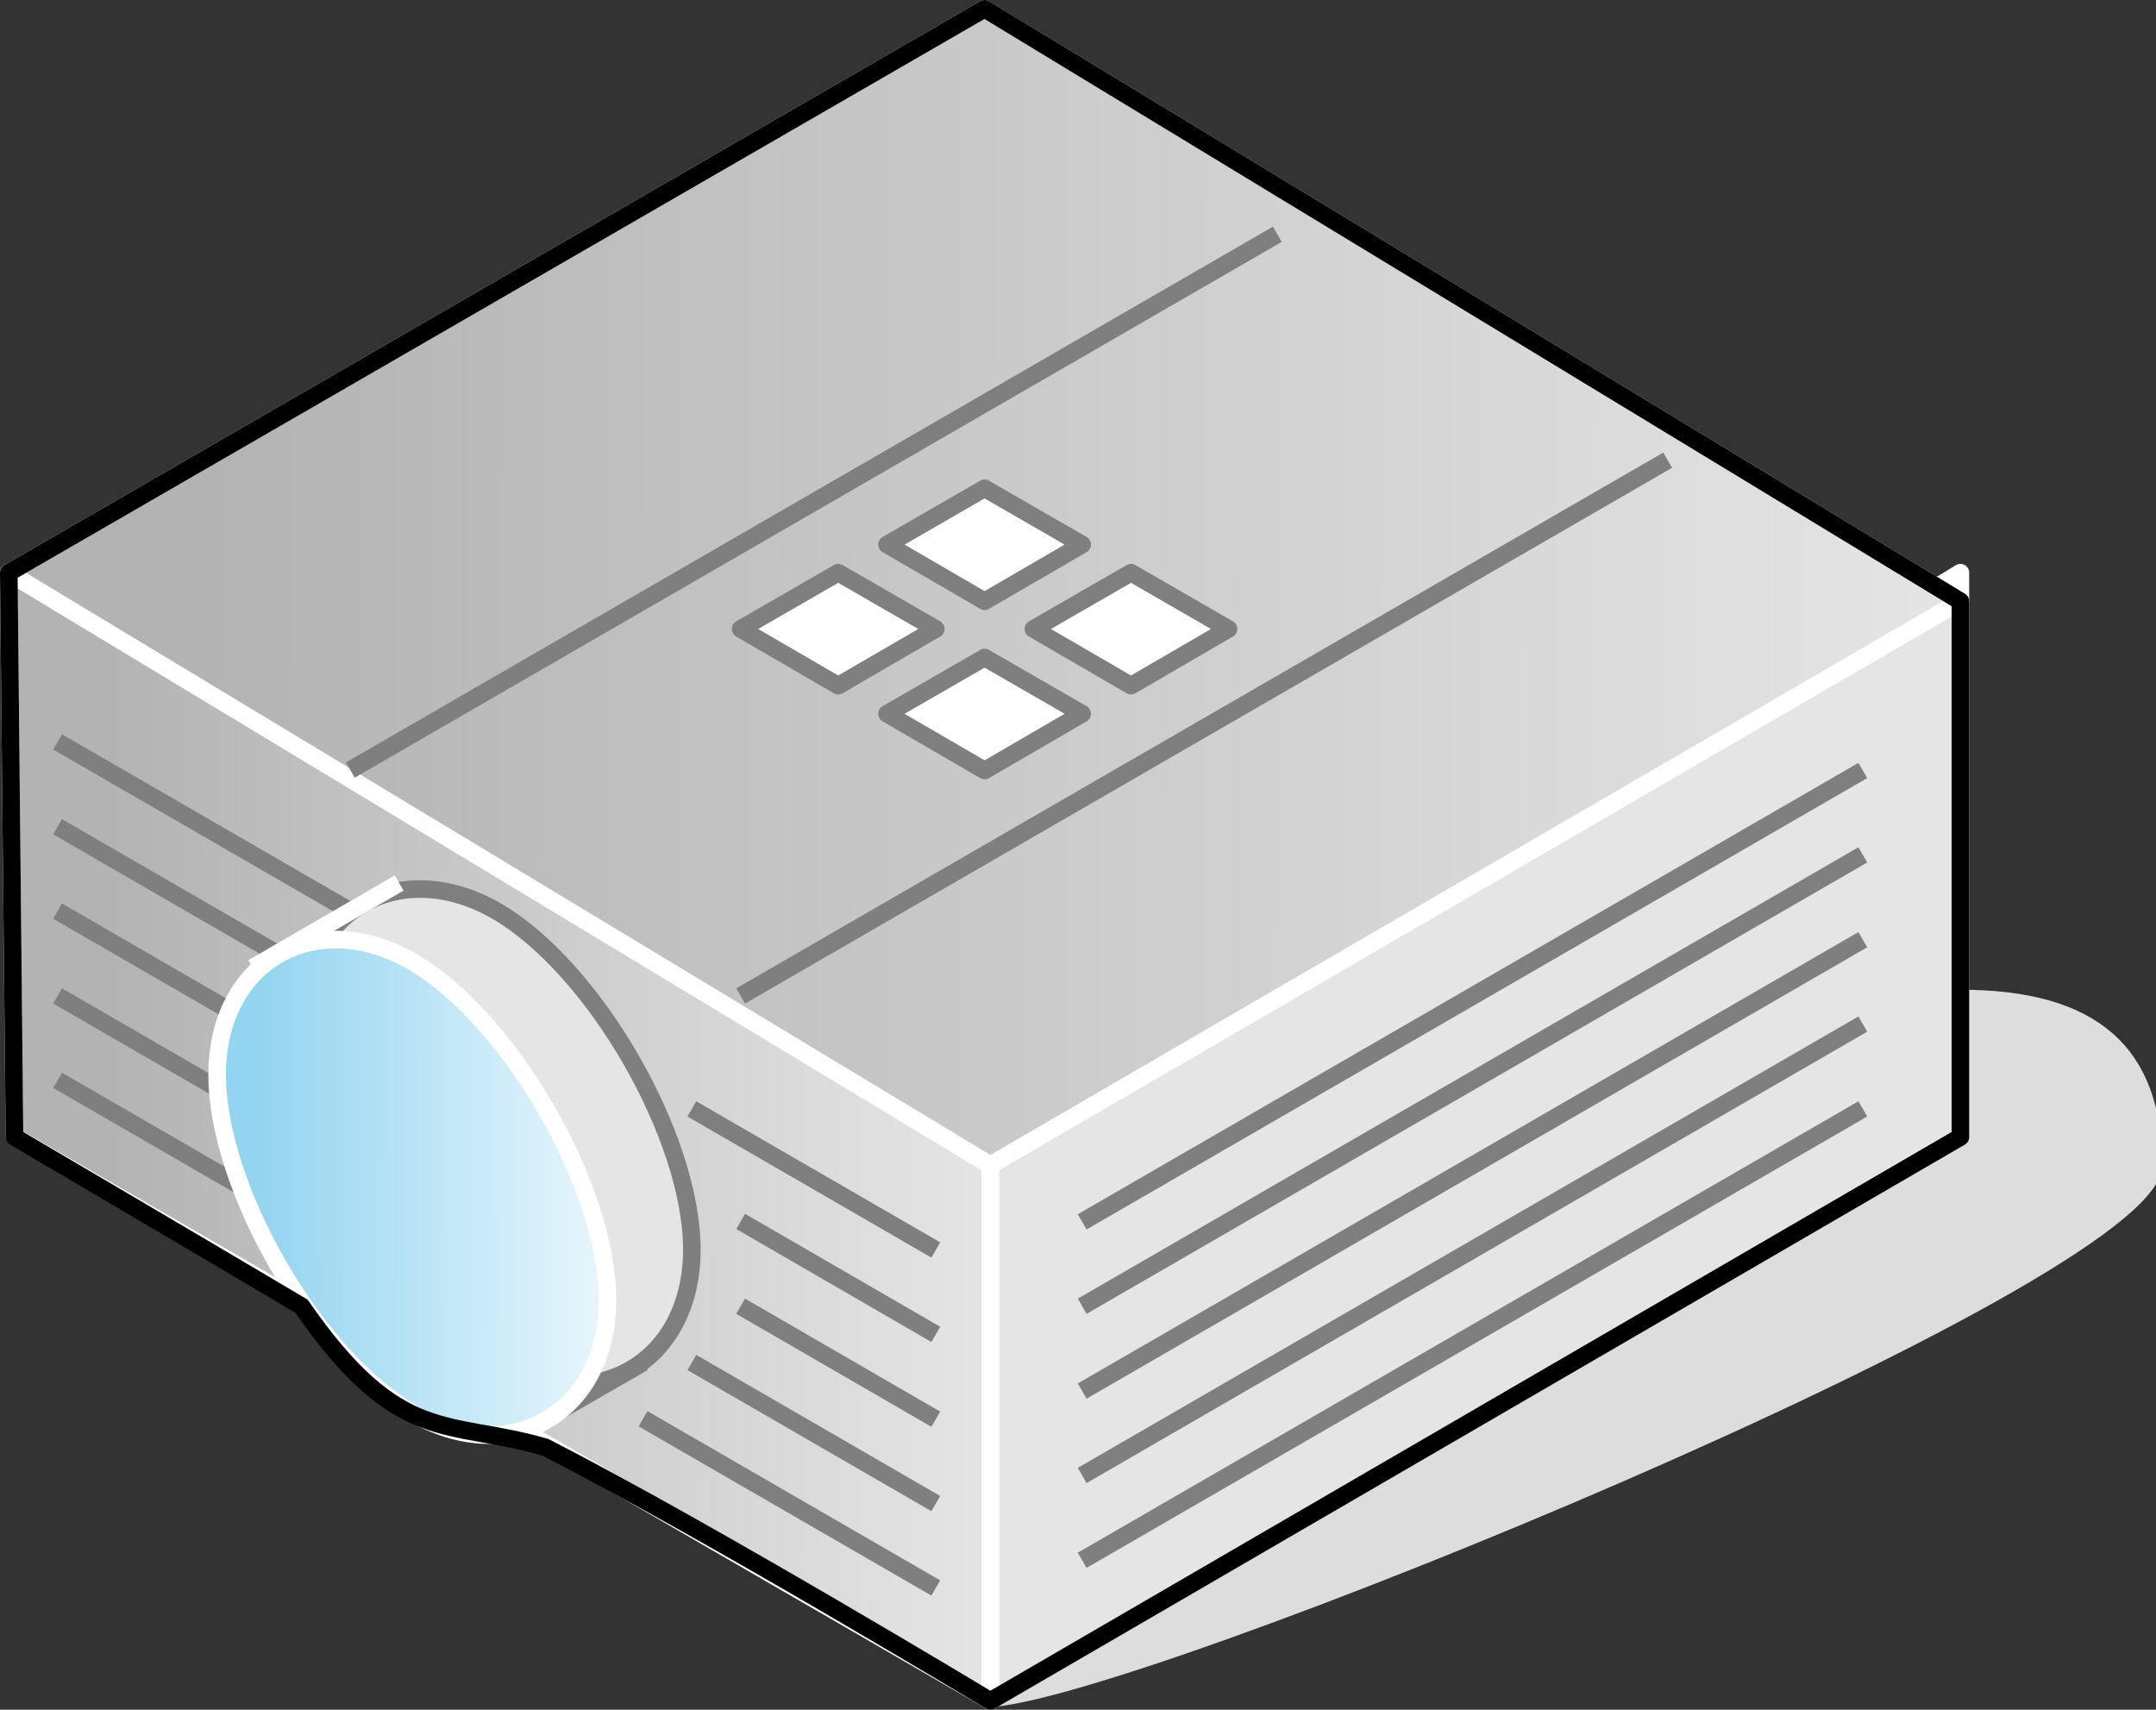<?xml version="1.0" encoding="UTF-8"?>

<svg version="1.2" baseProfile="tiny" width="49.05mm" height="38.9mm" viewBox="2150 1834 4905 3890" preserveAspectRatio="xMidYMid" fill-rule="evenodd" stroke-width="28.222" stroke-linejoin="round" xmlns="http://www.w3.org/2000/svg" xmlns:xlink="http://www.w3.org/1999/xlink" xml:space="preserve">
 <rect x="2150" y="1834" width="4905" height="3890" fill="#333333" stroke="none"/>
 <g visibility="visible" id="Slide_1">
  <g id="DrawingGroup_1">
   <g>
    <path fill="rgb(221,221,221)" stroke="none" d="M 4394,5704 C 4699,5704 7055,4742 7055,4485 7055,4228 6916,4100 6611,4100 6611,4293 4283,4293 4394,5704 Z"/>
    <path fill="none" stroke="rgb(221,221,221)" id="Drawing_1_0" stroke-linejoin="round" d="M 4394,5704 C 4699,5704 7055,4742 7055,4485 7055,4228 6916,4100 6611,4100 6611,4293 4283,4293 4394,5704 Z"/>
   </g>
   <g id="DrawingGroup_2">
    <g>
     <path fill="rgb(179,179,179)" stroke="none" d="M 6323,4587 L 5329,5165 4403,5165 4403,4485 6323,3312 6323,4587 Z"/>
     <path fill="rgb(180,180,180)" stroke="none" d="M 5329,5165 L 4403,5704 4403,5165 5329,5165 Z M 6323,3312 L 6610,3137 6610,4420 6323,4587 6323,3312 Z M 6297,4602 L 5374,5139 4403,5139 4403,4485 6297,3328 6297,4602 Z"/>
     <path fill="rgb(181,181,181)" stroke="none" d="M 5374,5139 L 4403,5704 4403,5139 5374,5139 Z M 6297,3328 L 6610,3137 6610,4420 6297,4602 6297,3328 Z M 6271,4617 L 5419,5113 4403,5113 4403,4485 6271,3344 6271,4617 Z"/>
     <path fill="rgb(182,182,182)" stroke="none" d="M 5419,5113 L 4403,5704 4403,5113 5419,5113 Z M 6271,3344 L 6610,3137 6610,4420 6271,4617 6271,3344 Z M 6246,4632 L 5462,5088 4403,5088 4403,4485 6246,3359 6246,4632 Z"/>
     <path fill="rgb(183,183,183)" stroke="none" d="M 5462,5088 L 4403,5704 4403,5088 5462,5088 Z M 6246,3359 L 6610,3137 6610,4420 6246,4632 6246,3359 Z M 6220,4647 L 5507,5062 4403,5062 4403,4485 6220,3375 6220,4647 Z"/>
     <path fill="rgb(184,184,184)" stroke="none" d="M 5507,5062 L 4403,5704 4403,5062 5507,5062 Z M 6220,3375 L 6610,3137 6610,4420 6220,4647 6220,3375 Z M 6194,4662 L 5551,5036 4403,5036 4403,4485 6194,3391 6194,4662 Z"/>
     <path fill="rgb(185,185,185)" stroke="none" d="M 5551,5036 L 4403,5704 4403,5036 5551,5036 Z M 6194,3391 L 6610,3137 6610,4420 6194,4662 6194,3391 Z M 6169,4677 L 5594,5011 4403,5011 4403,4485 6169,3406 6169,4677 Z"/>
     <path fill="rgb(186,186,186)" stroke="none" d="M 5594,5011 L 4403,5704 4403,5011 5594,5011 Z M 6169,3406 L 6610,3137 6610,4420 6169,4677 6169,3406 Z M 6143,4692 L 5639,4985 4403,4985 4403,4485 6143,3422 6143,4692 Z"/>
     <path fill="rgb(187,187,187)" stroke="none" d="M 5639,4985 L 4403,5704 4403,4985 5639,4985 Z M 6143,3422 L 6610,3137 6610,4420 6143,4692 6143,3422 Z M 6117,4707 L 5684,4959 4403,4959 4403,4485 6117,3438 6117,4707 Z"/>
     <path fill="rgb(188,188,188)" stroke="none" d="M 5684,4959 L 4403,5704 4403,4959 5684,4959 Z M 6117,3438 L 6610,3137 6610,4420 6117,4707 6117,3438 Z M 6091,4722 L 5728,4933 4403,4933 4403,4485 6091,3454 6091,4722 Z"/>
     <path fill="rgb(189,189,189)" stroke="none" d="M 5728,4933 L 4403,5704 4403,4933 5728,4933 Z M 6091,3454 L 6610,3137 6610,4420 6091,4722 6091,3454 Z M 6066,4736 L 5771,4908 4403,4908 4403,4485 6066,3469 6066,4736 Z"/>
     <path fill="rgb(190,190,190)" stroke="none" d="M 5771,4908 L 4403,5704 4403,4908 5771,4908 Z M 6066,3469 L 6610,3137 6610,4420 6066,4736 6066,3469 Z M 6040,4752 L 5816,4882 4403,4882 4403,4485 6040,3485 6040,4752 Z"/>
     <path fill="rgb(191,191,191)" stroke="none" d="M 5816,4882 L 4403,5704 4403,4882 5816,4882 Z M 6040,3485 L 6610,3137 6610,4420 6040,4752 6040,3485 Z M 6014,4767 L 5861,4856 4403,4856 4403,4485 6014,3501 6014,4767 Z"/>
     <path fill="rgb(192,192,192)" stroke="none" d="M 5861,4856 L 4403,5704 4403,4856 5861,4856 Z M 6014,3501 L 6610,3137 6610,4420 6014,4767 6014,3501 Z M 5989,4781 L 5904,4831 4403,4831 4403,4485 5989,3516 5989,4781 Z"/>
     <path fill="rgb(193,193,193)" stroke="none" d="M 5904,4831 L 4403,5704 4403,4831 5904,4831 Z M 5989,3516 L 6610,3137 6610,4420 5989,4781 5989,3516 Z M 5963,4796 L 5948,4805 4403,4805 4403,4485 5963,3532 5963,4796 Z"/>
     <path fill="rgb(194,194,194)" stroke="none" d="M 5948,4805 L 4403,5704 4403,4805 5948,4805 Z M 5963,3532 L 6610,3137 6610,4420 5963,4796 5963,3532 Z M 5937,4779 L 4403,4779 4403,4485 5937,3548 5937,4779 Z"/>
     <path fill="rgb(195,195,195)" stroke="none" d="M 5937,4779 L 5937,3548 6610,3137 6610,4420 4403,5704 4403,4779 5937,4779 Z M 5912,4754 L 4403,4754 4403,4485 5912,3563 5912,4754 Z"/>
     <path fill="rgb(196,196,196)" stroke="none" d="M 5912,4754 L 5912,3563 6610,3137 6610,4420 4403,5704 4403,4754 5912,4754 Z M 5886,4728 L 4403,4728 4403,4485 5886,3579 5886,4728 Z"/>
     <path fill="rgb(197,197,197)" stroke="none" d="M 5886,4728 L 5886,3579 6610,3137 6610,4420 4403,5704 4403,4728 5886,4728 Z M 5860,4702 L 4403,4702 4403,4485 5860,3595 5860,4702 Z"/>
     <path fill="rgb(198,198,198)" stroke="none" d="M 5860,4702 L 5860,3595 6610,3137 6610,4420 4403,5704 4403,4702 5860,4702 Z M 5834,4676 L 4403,4676 4403,4485 5834,3611 5834,4676 Z"/>
     <path fill="rgb(199,199,199)" stroke="none" d="M 5834,4676 L 5834,3611 6610,3137 6610,4420 4403,5704 4403,4676 5834,4676 Z M 5809,4651 L 4403,4651 4403,4485 5809,3626 5809,4651 Z"/>
     <path fill="rgb(200,200,200)" stroke="none" d="M 5809,4651 L 5809,3626 6610,3137 6610,4420 4403,5704 4403,4651 5809,4651 Z M 5783,4625 L 4403,4625 4403,4485 5783,3642 5783,4625 Z"/>
     <path fill="rgb(201,201,201)" stroke="none" d="M 5783,4625 L 5783,3642 6610,3137 6610,4420 4403,5704 4403,4625 5783,4625 Z M 5757,4599 L 4403,4599 4403,4485 5757,3658 5757,4599 Z"/>
     <path fill="rgb(202,202,202)" stroke="none" d="M 5757,4599 L 5757,3658 6610,3137 6610,4420 4403,5704 4403,4599 5757,4599 Z M 5732,4574 L 4403,4574 4403,4485 5732,3673 5732,4574 Z"/>
     <path fill="rgb(203,203,203)" stroke="none" d="M 5732,4574 L 5732,3673 6610,3137 6610,4420 4403,5704 4403,4574 5732,4574 Z M 5706,4548 L 4422,4548 4422,4473 5706,3689 5706,4548 Z"/>
     <path fill="rgb(204,204,204)" stroke="none" d="M 4422,4548 L 5706,4548 5706,3689 6610,3137 6610,4420 4403,5704 4403,4485 4422,4473 4422,4548 Z M 5680,4522 L 4448,4522 4448,4458 5680,3705 5680,4522 Z"/>
     <path fill="rgb(205,205,205)" stroke="none" d="M 4448,4522 L 5680,4522 5680,3705 6610,3137 6610,4420 4403,5704 4403,4485 4448,4458 4448,4522 Z M 5655,4497 L 4473,4497 4473,4442 5655,3720 5655,4497 Z"/>
     <path fill="rgb(206,206,206)" stroke="none" d="M 4473,4497 L 5655,4497 5655,3720 6610,3137 6610,4420 4403,5704 4403,4485 4473,4442 4473,4497 Z M 5629,4471 L 4499,4471 4499,4426 5629,3736 5629,4471 Z"/>
     <path fill="rgb(207,207,207)" stroke="none" d="M 4499,4471 L 5629,4471 5629,3736 6610,3137 6610,4420 4403,5704 4403,4485 4499,4426 4499,4471 Z M 5603,4445 L 4525,4445 4525,4410 5603,3752 5603,4445 Z"/>
     <path fill="rgb(208,208,208)" stroke="none" d="M 4525,4445 L 5603,4445 5603,3752 6610,3137 6610,4420 4403,5704 4403,4485 4525,4410 4525,4445 Z M 5577,4419 L 4550,4419 4550,4395 5577,3768 5577,4419 Z"/>
     <path fill="rgb(209,209,209)" stroke="none" d="M 4550,4419 L 5577,4419 5577,3768 6610,3137 6610,4420 4403,5704 4403,4485 4550,4395 4550,4419 Z M 5552,4394 L 4576,4394 4576,4379 5552,3783 5552,4394 Z"/>
     <path fill="rgb(210,210,210)" stroke="none" d="M 4576,4394 L 5552,4394 5552,3783 6610,3137 6610,4420 4403,5704 4403,4485 4576,4379 4576,4394 Z M 5526,4368 L 4602,4368 4602,4363 5526,3799 5526,4368 Z"/>
     <path fill="rgb(211,211,211)" stroke="none" d="M 4602,4368 L 5526,4368 5526,3799 6610,3137 6610,4420 4403,5704 4403,4485 4602,4363 4602,4368 Z M 5500,4342 L 4637,4342 5500,3815 5500,4342 Z"/>
     <path fill="rgb(212,212,212)" stroke="none" d="M 5500,4342 L 5500,3815 6610,3137 6610,4420 4403,5704 4403,4485 4637,4342 5500,4342 Z M 5475,4317 L 4678,4317 5475,3830 5475,4317 Z"/>
     <path fill="rgb(213,213,213)" stroke="none" d="M 5475,4317 L 5475,3830 6610,3137 6610,4420 4403,5704 4403,4485 4678,4317 5475,4317 Z M 5449,4291 L 4721,4291 5449,3846 5449,4291 Z"/>
     <path fill="rgb(214,214,214)" stroke="none" d="M 5449,4291 L 5449,3846 6610,3137 6610,4420 4403,5704 4403,4485 4721,4291 5449,4291 Z M 5423,4265 L 4763,4265 5423,3862 5423,4265 Z"/>
     <path fill="rgb(215,215,215)" stroke="none" d="M 5423,4265 L 5423,3862 6610,3137 6610,4420 4403,5704 4403,4485 4763,4265 5423,4265 Z M 5398,4240 L 4804,4240 5398,3877 5398,4240 Z"/>
     <path fill="rgb(216,216,216)" stroke="none" d="M 5398,4240 L 5398,3877 6610,3137 6610,4420 4403,5704 4403,4485 4804,4240 5398,4240 Z M 5372,4214 L 4847,4214 5372,3893 5372,4214 Z"/>
     <path fill="rgb(217,217,217)" stroke="none" d="M 5372,4214 L 5372,3893 6610,3137 6610,4420 4403,5704 4403,4485 4847,4214 5372,4214 Z M 5346,4188 L 4889,4188 5346,3909 5346,4188 Z"/>
     <path fill="rgb(218,218,218)" stroke="none" d="M 5346,4188 L 5346,3909 6610,3137 6610,4420 4403,5704 4403,4485 4889,4188 5346,4188 Z M 5320,4162 L 4932,4162 5320,3925 5320,4162 Z"/>
     <path fill="rgb(219,219,219)" stroke="none" d="M 5320,4162 L 5320,3925 6610,3137 6610,4420 4403,5704 4403,4485 4932,4162 5320,4162 Z M 5295,4137 L 4973,4137 5295,3940 5295,4137 Z"/>
     <path fill="rgb(220,220,220)" stroke="none" d="M 5295,4137 L 5295,3940 6610,3137 6610,4420 4403,5704 4403,4485 4973,4137 5295,4137 Z M 5269,4111 L 5015,4111 5269,3956 5269,4111 Z"/>
     <path fill="rgb(221,221,221)" stroke="none" d="M 5269,4111 L 5269,3956 6610,3137 6610,4420 4403,5704 4403,4485 5015,4111 5269,4111 Z M 5243,4085 L 5058,4085 5243,3972 5243,4085 Z"/>
     <path fill="rgb(222,222,222)" stroke="none" d="M 5243,4085 L 5243,3972 6610,3137 6610,4420 4403,5704 4403,4485 5058,4085 5243,4085 Z M 5218,4060 L 5099,4060 5218,3987 5218,4060 Z"/>
     <path fill="rgb(223,223,223)" stroke="none" d="M 5218,4060 L 5218,3987 6610,3137 6610,4420 4403,5704 4403,4485 5099,4060 5218,4060 Z M 5192,4034 L 5141,4034 5192,4003 5192,4034 Z"/>
     <path fill="rgb(224,224,224)" stroke="none" d="M 5192,4034 L 5192,4003 6610,3137 6610,4420 4403,5704 4403,4485 5141,4034 5192,4034 Z"/>
     <path fill="rgb(225,225,225)" stroke="none" d="M 4403,5704 L 4403,4485 6610,3137 6610,4420 4403,5704 Z"/>
     <path fill="rgb(226,226,226)" stroke="none" d="M 4403,5704 L 4403,4485 6610,3137 6610,4420 4403,5704 Z"/>
     <path fill="rgb(227,227,227)" stroke="none" d="M 4403,5704 L 4403,4485 6610,3137 6610,4420 4403,5704 Z"/>
     <path fill="rgb(229,229,229)" stroke="none" d="M 4403,5704 L 4403,4485 6610,3137 6610,4420 4403,5704 Z"/>
     <path fill="none" stroke="rgb(255,255,255)" id="Drawing_2_0" stroke-width="40" stroke-linejoin="round" d="M 4403,5704 L 4403,4485 6610,3137 6610,4420 4403,5704 Z"/>
    </g>
    <g>
     <defs>
      <linearGradient id="Gradient_765" gradientUnits="userSpaceOnUse" x1="2167" y1="4418" x2="4404" y2="4422">
       <stop offset="0.1" stop-color="rgb(179,179,179)"/>
       <stop offset="1" stop-color="rgb(229,229,229)"/>
      </linearGradient>
     </defs>
     <path fill="url(#Gradient_765)" stroke="rgb(255,255,255)" id="Drawing_3_0" stroke-width="40" stroke-linejoin="round" d="M 2183,4420 L 2170,3137 4403,4485 4403,5704 2183,4420 Z"/>
    </g>
    <g>
     <defs>
      <linearGradient id="Gradient_766" gradientUnits="userSpaceOnUse" x1="2168" y1="3165" x2="6612" y2="3173">
       <stop offset="0.1" stop-color="rgb(179,179,179)"/>
       <stop offset="1" stop-color="rgb(229,229,229)"/>
      </linearGradient>
     </defs>
     <path fill="url(#Gradient_766)" stroke="rgb(255,255,255)" id="Drawing_4_0" stroke-width="40" stroke-linejoin="round" d="M 4403,4485 L 2170,3137 4390,1854 6610,3202 4403,4485 Z"/>
    </g>
    <g>
     <path fill="rgb(255,255,255)" stroke="none" d="M 4390,3587 L 4168,3458 4390,3330 4612,3458 4390,3587 Z"/>
     <path fill="none" stroke="rgb(127,127,127)" id="Drawing_5_0" stroke-width="40" stroke-linejoin="round" d="M 4390,3587 L 4168,3458 4390,3330 4612,3458 4390,3587 Z"/>
    </g>
    <g>
     <path fill="rgb(255,255,255)" stroke="none" d="M 4057,3394 L 3835,3265 4057,3137 4279,3265 4057,3394 Z"/>
     <path fill="none" stroke="rgb(127,127,127)" id="Drawing_6_0" stroke-width="40" stroke-linejoin="round" d="M 4057,3394 L 3835,3265 4057,3137 4279,3265 4057,3394 Z"/>
    </g>
    <g>
     <path fill="rgb(255,255,255)" stroke="none" d="M 4390,3202 L 4168,3073 4390,2945 4612,3073 4390,3202 Z"/>
     <path fill="none" stroke="rgb(127,127,127)" id="Drawing_7_0" stroke-width="40" stroke-linejoin="round" d="M 4390,3202 L 4168,3073 4390,2945 4612,3073 4390,3202 Z"/>
    </g>
    <g>
     <path fill="rgb(255,255,255)" stroke="none" d="M 4723,3394 L 4501,3265 4723,3137 4945,3265 4723,3394 Z"/>
     <path fill="none" stroke="rgb(127,127,127)" id="Drawing_8_0" stroke-width="40" stroke-linejoin="round" d="M 4723,3394 L 4501,3265 4723,3137 4945,3265 4723,3394 Z"/>
    </g>
    <g>
     <path fill="none" stroke="rgb(127,127,127)" id="Drawing_9_0" stroke-width="40" stroke-linejoin="round" d="M 3391,5062 L 3613,4934"/>
    </g>
    <g>
     <path fill="none" stroke="rgb(127,127,127)" id="Drawing_10_0" stroke-width="40" stroke-linejoin="round" d="M 2947,3586 L 5056,2367"/>
    </g>
    <g>
     <path fill="none" stroke="rgb(127,127,127)" id="Drawing_11_0" stroke-width="40" stroke-linejoin="round" d="M 4612,4806 L 6388,3779"/>
    </g>
    <g>
     <path fill="none" stroke="rgb(127,127,127)" id="Drawing_12_0" stroke-width="40" stroke-linejoin="round" d="M 4612,4999 L 6388,3972"/>
    </g>
    <g>
     <path fill="none" stroke="rgb(127,127,127)" id="Drawing_13_0" stroke-width="40" stroke-linejoin="round" d="M 4612,5191 L 6388,4164"/>
    </g>
    <g>
     <path fill="none" stroke="rgb(127,127,127)" id="Drawing_14_0" stroke-width="40" stroke-linejoin="round" d="M 4612,5384 L 6388,4357"/>
    </g>
    <g>
     <path fill="none" stroke="rgb(127,127,127)" id="Drawing_15_0" stroke-width="40" stroke-linejoin="round" d="M 3835,4100 L 5944,2881"/>
    </g>
    <g>
     <path fill="none" stroke="rgb(127,127,127)" id="Drawing_16_0" stroke-width="40" stroke-linejoin="round" d="M 4612,4614 L 6388,3587"/>
    </g>
    <g>
     <path fill="none" stroke="rgb(127,127,127)" id="Drawing_17_0" stroke-width="40" stroke-linejoin="round" d="M 3724,4357 L 4279,4678"/>
    </g>
    <g>
     <path fill="none" stroke="rgb(127,127,127)" id="Drawing_18_0" stroke-width="40" stroke-linejoin="round" d="M 3835,4613 L 4279,4870"/>
    </g>
    <g>
     <path fill="none" stroke="rgb(127,127,127)" id="Drawing_19_0" stroke-width="40" stroke-linejoin="round" d="M 3835,4806 L 4279,5063"/>
    </g>
    <g>
     <path fill="none" stroke="rgb(127,127,127)" id="Drawing_20_0" stroke-width="40" stroke-linejoin="round" d="M 3724,4934 L 4279,5255"/>
    </g>
    <g>
     <path fill="none" stroke="rgb(127,127,127)" id="Drawing_21_0" stroke-width="40" stroke-linejoin="round" d="M 3613,5062 L 4279,5447"/>
    </g>
    <g>
     <path fill="none" stroke="rgb(127,127,127)" id="Drawing_22_0" stroke-width="40" stroke-linejoin="round" d="M 2281,3522 L 2947,3907"/>
    </g>
    <g>
     <path fill="none" stroke="rgb(127,127,127)" id="Drawing_23_0" stroke-width="40" stroke-linejoin="round" d="M 2281,3715 L 2947,4100"/>
    </g>
    <g>
     <path fill="none" stroke="rgb(127,127,127)" id="Drawing_24_0" stroke-width="40" stroke-linejoin="round" d="M 2281,3907 L 2947,4292"/>
    </g>
    <g>
     <path fill="none" stroke="rgb(127,127,127)" id="Drawing_25_0" stroke-width="40" stroke-linejoin="round" d="M 2281,4100 L 2947,4485"/>
    </g>
    <g>
     <path fill="none" stroke="rgb(127,127,127)" id="Drawing_26_0" stroke-width="40" stroke-linejoin="round" d="M 2281,4292 L 2947,4677"/>
    </g>
    <g>
     <path fill="rgb(179,179,179)" stroke="none" d="M 3654,4747 L 3076,4747 3042,4702 2975,4598 2918,4487 2894,4431 2874,4375 2858,4320 2846,4266 2839,4214 2836,4164 2839,4118 2846,4074 2858,4034 2874,3998 2894,3965 2918,3936 2945,3912 2975,3891 3007,3876 3042,3864 3079,3858 3117,3857 3157,3861 3197,3871 3238,3886 3280,3907 3322,3934 3363,3967 3403,4004 3443,4046 3481,4091 3518,4140 3585,4245 3642,4355 3654,4383 3654,4747 Z"/>
     <path fill="rgb(180,180,180)" stroke="none" d="M 3654,4747 L 3654,4383 3666,4411 3686,4467 3702,4522 3714,4576 3721,4628 3724,4677 3721,4724 3714,4767 3702,4807 3686,4844 3666,4876 3642,4905 3615,4930 3585,4950 3553,4966 3518,4977 3481,4983 3443,4984 3403,4980 3363,4970 3322,4955 3280,4934 3238,4907 3197,4875 3157,4838 3117,4796 3079,4751 3076,4747 3654,4747 Z M 3643,4736 L 3068,4736 3042,4702 2975,4598 2918,4487 2894,4431 2874,4375 2858,4320 2846,4266 2839,4214 2836,4164 2839,4118 2846,4074 2858,4034 2874,3998 2894,3965 2918,3936 2945,3912 2975,3891 3007,3876 3042,3864 3079,3858 3117,3857 3157,3861 3197,3871 3238,3886 3280,3907 3322,3934 3363,3967 3403,4004 3443,4046 3481,4091 3518,4140 3585,4245 3642,4355 3643,4357 3643,4736 Z"/>
     <path fill="rgb(181,181,181)" stroke="none" d="M 3643,4736 L 3643,4357 3666,4411 3686,4467 3702,4522 3714,4576 3721,4628 3724,4677 3721,4724 3714,4767 3702,4807 3686,4844 3666,4876 3642,4905 3615,4930 3585,4950 3553,4966 3518,4977 3481,4983 3443,4984 3403,4980 3363,4970 3322,4955 3280,4934 3238,4907 3197,4875 3157,4838 3117,4796 3079,4751 3068,4736 3643,4736 Z M 3632,4725 L 3059,4725 3042,4702 2975,4598 2918,4487 2894,4431 2874,4375 2858,4320 2846,4266 2839,4214 2836,4164 2839,4118 2846,4074 2858,4034 2874,3998 2894,3965 2918,3936 2945,3912 2975,3891 3007,3876 3042,3864 3079,3858 3117,3857 3157,3861 3197,3871 3238,3886 3280,3907 3322,3934 3363,3967 3403,4004 3443,4046 3481,4091 3518,4140 3585,4245 3632,4336 3632,4725 Z"/>
     <path fill="rgb(182,182,182)" stroke="none" d="M 3632,4725 L 3632,4336 3642,4355 3666,4411 3686,4467 3702,4522 3714,4576 3721,4628 3724,4677 3721,4724 3714,4767 3702,4807 3686,4844 3666,4876 3642,4905 3615,4930 3585,4950 3553,4966 3518,4977 3481,4983 3443,4984 3403,4980 3363,4970 3322,4955 3280,4934 3238,4907 3197,4875 3157,4838 3117,4796 3079,4751 3059,4725 3632,4725 Z M 3620,4713 L 3050,4713 3042,4702 2975,4598 2918,4487 2894,4431 2874,4375 2858,4320 2846,4266 2839,4214 2836,4164 2839,4118 2846,4074 2858,4034 2874,3998 2894,3965 2918,3936 2945,3912 2975,3891 3007,3876 3042,3864 3079,3858 3117,3857 3157,3861 3197,3871 3238,3886 3280,3907 3322,3934 3363,3967 3403,4004 3443,4046 3481,4091 3518,4140 3585,4245 3620,4313 3620,4713 Z"/>
     <path fill="rgb(183,183,183)" stroke="none" d="M 3620,4713 L 3620,4313 3642,4355 3666,4411 3686,4467 3702,4522 3714,4576 3721,4628 3724,4677 3721,4724 3714,4767 3702,4807 3686,4844 3666,4876 3642,4905 3615,4930 3585,4950 3553,4966 3518,4977 3481,4983 3443,4984 3403,4980 3363,4970 3322,4955 3280,4934 3238,4907 3197,4875 3157,4838 3117,4796 3079,4751 3050,4713 3620,4713 Z M 3609,4702 L 3042,4702 2975,4598 2918,4487 2894,4431 2874,4375 2858,4320 2846,4266 2839,4214 2836,4164 2839,4118 2846,4074 2858,4034 2874,3998 2894,3965 2918,3936 2945,3912 2975,3891 3007,3876 3042,3864 3079,3858 3117,3857 3157,3861 3197,3871 3238,3886 3280,3907 3322,3934 3363,3967 3403,4004 3443,4046 3481,4091 3518,4140 3585,4245 3609,4291 3609,4702 Z"/>
     <path fill="rgb(184,184,184)" stroke="none" d="M 3609,4702 L 3609,4291 3642,4355 3666,4411 3686,4467 3702,4522 3714,4576 3721,4628 3724,4677 3721,4724 3714,4767 3702,4807 3686,4844 3666,4876 3642,4905 3615,4930 3585,4950 3553,4966 3518,4977 3481,4983 3443,4984 3403,4980 3363,4970 3322,4955 3280,4934 3238,4907 3197,4875 3157,4838 3117,4796 3079,4751 3042,4702 3609,4702 Z M 3598,4691 L 3035,4691 2975,4598 2918,4487 2894,4431 2874,4375 2858,4320 2846,4266 2839,4214 2836,4164 2839,4118 2846,4074 2858,4034 2874,3998 2894,3965 2918,3936 2945,3912 2975,3891 3007,3876 3042,3864 3079,3858 3117,3857 3157,3861 3197,3871 3238,3886 3280,3907 3322,3934 3363,3967 3403,4004 3443,4046 3481,4091 3518,4140 3585,4245 3598,4270 3598,4691 Z"/>
     <path fill="rgb(185,185,185)" stroke="none" d="M 3598,4691 L 3598,4270 3642,4355 3666,4411 3686,4467 3702,4522 3714,4576 3721,4628 3724,4677 3721,4724 3714,4767 3702,4807 3686,4844 3666,4876 3642,4905 3615,4930 3585,4950 3553,4966 3518,4977 3481,4983 3443,4984 3403,4980 3363,4970 3322,4955 3280,4934 3238,4907 3197,4875 3157,4838 3117,4796 3079,4751 3042,4702 3035,4691 3598,4691 Z M 3586,4679 L 3027,4679 2975,4598 2918,4487 2894,4431 2874,4375 2858,4320 2846,4266 2839,4214 2836,4164 2839,4118 2846,4074 2858,4034 2874,3998 2894,3965 2918,3936 2945,3912 2975,3891 3007,3876 3042,3864 3079,3858 3117,3857 3157,3861 3197,3871 3238,3886 3280,3907 3322,3934 3363,3967 3403,4004 3443,4046 3481,4091 3518,4140 3585,4245 3586,4247 3586,4679 Z"/>
     <path fill="rgb(186,186,186)" stroke="none" d="M 3586,4679 L 3586,4247 3642,4355 3666,4411 3686,4467 3702,4522 3714,4576 3721,4628 3724,4677 3721,4724 3714,4767 3702,4807 3686,4844 3666,4876 3642,4905 3615,4930 3585,4950 3553,4966 3518,4977 3481,4983 3443,4984 3403,4980 3363,4970 3322,4955 3280,4934 3238,4907 3197,4875 3157,4838 3117,4796 3079,4751 3042,4702 3027,4679 3586,4679 Z M 3575,4668 L 3020,4668 2975,4598 2918,4487 2894,4431 2874,4375 2858,4320 2846,4266 2839,4214 2836,4164 2839,4118 2846,4074 2858,4034 2874,3998 2894,3965 2918,3936 2945,3912 2975,3891 3007,3876 3042,3864 3079,3858 3117,3857 3157,3861 3197,3871 3238,3886 3280,3907 3322,3934 3363,3967 3403,4004 3443,4046 3481,4091 3518,4140 3575,4229 3575,4668 Z"/>
     <path fill="rgb(187,187,187)" stroke="none" d="M 3575,4668 L 3575,4229 3585,4245 3642,4355 3666,4411 3686,4467 3702,4522 3714,4576 3721,4628 3724,4677 3721,4724 3714,4767 3702,4807 3686,4844 3666,4876 3642,4905 3615,4930 3585,4950 3553,4966 3518,4977 3481,4983 3443,4984 3403,4980 3363,4970 3322,4955 3280,4934 3238,4907 3197,4875 3157,4838 3117,4796 3079,4751 3042,4702 3020,4668 3575,4668 Z M 3564,4657 L 3013,4657 2975,4598 2918,4487 2894,4431 2874,4375 2858,4320 2846,4266 2839,4214 2836,4164 2839,4118 2846,4074 2858,4034 2874,3998 2894,3965 2918,3936 2945,3912 2975,3891 3007,3876 3042,3864 3079,3858 3117,3857 3157,3861 3197,3871 3238,3886 3280,3907 3322,3934 3363,3967 3403,4004 3443,4046 3481,4091 3518,4140 3564,4212 3564,4657 Z"/>
     <path fill="rgb(188,188,188)" stroke="none" d="M 3564,4657 L 3564,4212 3585,4245 3642,4355 3666,4411 3686,4467 3702,4522 3714,4576 3721,4628 3724,4677 3721,4724 3714,4767 3702,4807 3686,4844 3666,4876 3642,4905 3615,4930 3585,4950 3553,4966 3518,4977 3481,4983 3443,4984 3403,4980 3363,4970 3322,4955 3280,4934 3238,4907 3197,4875 3157,4838 3117,4796 3079,4751 3042,4702 3013,4657 3564,4657 Z M 3553,4646 L 3006,4646 2975,4598 2918,4487 2894,4431 2874,4375 2858,4320 2846,4266 2839,4214 2836,4164 2839,4118 2846,4074 2858,4034 2874,3998 2894,3965 2918,3936 2945,3912 2975,3891 3007,3876 3042,3864 3079,3858 3117,3857 3157,3861 3197,3871 3238,3886 3280,3907 3322,3934 3363,3967 3403,4004 3443,4046 3481,4091 3518,4140 3553,4195 3553,4646 Z"/>
     <path fill="rgb(189,189,189)" stroke="none" d="M 3553,4646 L 3553,4195 3585,4245 3642,4355 3666,4411 3686,4467 3702,4522 3714,4576 3721,4628 3724,4677 3721,4724 3714,4767 3702,4807 3686,4844 3666,4876 3642,4905 3615,4930 3585,4950 3553,4966 3518,4977 3481,4983 3443,4984 3403,4980 3363,4970 3322,4955 3280,4934 3238,4907 3197,4875 3157,4838 3117,4796 3079,4751 3042,4702 3006,4646 3553,4646 Z M 3541,4634 L 2998,4634 2975,4598 2918,4487 2894,4431 2874,4375 2858,4320 2846,4266 2839,4214 2836,4164 2839,4118 2846,4074 2858,4034 2874,3998 2894,3965 2918,3936 2945,3912 2975,3891 3007,3876 3042,3864 3079,3858 3117,3857 3157,3861 3197,3871 3238,3886 3280,3907 3322,3934 3363,3967 3403,4004 3443,4046 3481,4091 3518,4140 3541,4176 3541,4634 Z"/>
     <path fill="rgb(190,190,190)" stroke="none" d="M 3541,4634 L 3541,4176 3585,4245 3642,4355 3666,4411 3686,4467 3702,4522 3714,4576 3721,4628 3724,4677 3721,4724 3714,4767 3702,4807 3686,4844 3666,4876 3642,4905 3615,4930 3585,4950 3553,4966 3518,4977 3481,4983 3443,4984 3403,4980 3363,4970 3322,4955 3280,4934 3238,4907 3197,4875 3157,4838 3117,4796 3079,4751 3042,4702 2998,4634 3541,4634 Z M 3530,4623 L 2991,4623 2975,4598 2918,4487 2894,4431 2874,4375 2858,4320 2846,4266 2839,4214 2836,4164 2839,4118 2846,4074 2858,4034 2874,3998 2894,3965 2918,3936 2945,3912 2975,3891 3007,3876 3042,3864 3079,3858 3117,3857 3157,3861 3197,3871 3238,3886 3280,3907 3322,3934 3363,3967 3403,4004 3443,4046 3481,4091 3518,4140 3530,4159 3530,4623 Z"/>
     <path fill="rgb(191,191,191)" stroke="none" d="M 3530,4623 L 3530,4159 3585,4245 3642,4355 3666,4411 3686,4467 3702,4522 3714,4576 3721,4628 3724,4677 3721,4724 3714,4767 3702,4807 3686,4844 3666,4876 3642,4905 3615,4930 3585,4950 3553,4966 3518,4977 3481,4983 3443,4984 3403,4980 3363,4970 3322,4955 3280,4934 3238,4907 3197,4875 3157,4838 3117,4796 3079,4751 3042,4702 2991,4623 3530,4623 Z M 3519,4612 L 2984,4612 2975,4598 2918,4487 2894,4431 2874,4375 2858,4320 2846,4266 2839,4214 2836,4164 2839,4118 2846,4074 2858,4034 2874,3998 2894,3965 2918,3936 2945,3912 2975,3891 3007,3876 3042,3864 3079,3858 3117,3857 3157,3861 3197,3871 3238,3886 3280,3907 3322,3934 3363,3967 3403,4004 3443,4046 3481,4091 3518,4140 3519,4142 3519,4612 Z"/>
     <path fill="rgb(192,192,192)" stroke="none" d="M 3519,4612 L 3519,4142 3585,4245 3642,4355 3666,4411 3686,4467 3702,4522 3714,4576 3721,4628 3724,4677 3721,4724 3714,4767 3702,4807 3686,4844 3666,4876 3642,4905 3615,4930 3585,4950 3553,4966 3518,4977 3481,4983 3443,4984 3403,4980 3363,4970 3322,4955 3280,4934 3238,4907 3197,4875 3157,4838 3117,4796 3079,4751 3042,4702 2984,4612 3519,4612 Z M 3507,4600 L 2976,4600 2975,4598 2918,4487 2894,4431 2874,4375 2858,4320 2846,4266 2839,4214 2836,4164 2839,4118 2846,4074 2858,4034 2874,3998 2894,3965 2918,3936 2945,3912 2975,3891 3007,3876 3042,3864 3079,3858 3117,3857 3157,3861 3197,3871 3238,3886 3280,3907 3322,3934 3363,3967 3403,4004 3443,4046 3481,4091 3507,4125 3507,4600 Z"/>
     <path fill="rgb(193,193,193)" stroke="none" d="M 3507,4600 L 3507,4125 3518,4140 3585,4245 3642,4355 3666,4411 3686,4467 3702,4522 3714,4576 3721,4628 3724,4677 3721,4724 3714,4767 3702,4807 3686,4844 3666,4876 3642,4905 3615,4930 3585,4950 3553,4966 3518,4977 3481,4983 3443,4984 3403,4980 3363,4970 3322,4955 3280,4934 3238,4907 3197,4875 3157,4838 3117,4796 3079,4751 3042,4702 2976,4600 3507,4600 Z M 3496,4589 L 2970,4589 2918,4487 2894,4431 2874,4375 2858,4320 2846,4266 2839,4214 2836,4164 2839,4118 2846,4074 2858,4034 2874,3998 2894,3965 2918,3936 2945,3912 2975,3891 3007,3876 3042,3864 3079,3858 3117,3857 3157,3861 3197,3871 3238,3886 3280,3907 3322,3934 3363,3967 3403,4004 3443,4046 3481,4091 3496,4111 3496,4589 Z"/>
     <path fill="rgb(194,194,194)" stroke="none" d="M 3496,4589 L 3496,4111 3518,4140 3585,4245 3642,4355 3666,4411 3686,4467 3702,4522 3714,4576 3721,4628 3724,4677 3721,4724 3714,4767 3702,4807 3686,4844 3666,4876 3642,4905 3615,4930 3585,4950 3553,4966 3518,4977 3481,4983 3443,4984 3403,4980 3363,4970 3322,4955 3280,4934 3238,4907 3197,4875 3157,4838 3117,4796 3079,4751 3042,4702 2975,4598 2970,4589 3496,4589 Z M 3485,4578 L 2965,4578 2918,4487 2894,4431 2874,4375 2858,4320 2846,4266 2839,4214 2836,4164 2839,4118 2846,4074 2858,4034 2874,3998 2894,3965 2918,3936 2945,3912 2975,3891 3007,3876 3042,3864 3079,3858 3117,3857 3157,3861 3197,3871 3238,3886 3280,3907 3322,3934 3363,3967 3403,4004 3443,4046 3481,4091 3485,4096 3485,4578 Z"/>
     <path fill="rgb(195,195,195)" stroke="none" d="M 3485,4578 L 3485,4096 3518,4140 3585,4245 3642,4355 3666,4411 3686,4467 3702,4522 3714,4576 3721,4628 3724,4677 3721,4724 3714,4767 3702,4807 3686,4844 3666,4876 3642,4905 3615,4930 3585,4950 3553,4966 3518,4977 3481,4983 3443,4984 3403,4980 3363,4970 3322,4955 3280,4934 3238,4907 3197,4875 3157,4838 3117,4796 3079,4751 3042,4702 2975,4598 2965,4578 3485,4578 Z M 3473,4566 L 2959,4566 2918,4487 2894,4431 2874,4375 2858,4320 2846,4266 2839,4214 2836,4164 2839,4118 2846,4074 2858,4034 2874,3998 2894,3965 2918,3936 2945,3912 2975,3891 3007,3876 3042,3864 3079,3858 3117,3857 3157,3861 3197,3871 3238,3886 3280,3907 3322,3934 3363,3967 3403,4004 3443,4046 3473,4082 3473,4566 Z"/>
     <path fill="rgb(196,196,196)" stroke="none" d="M 3473,4566 L 3473,4082 3481,4091 3518,4140 3585,4245 3642,4355 3666,4411 3686,4467 3702,4522 3714,4576 3721,4628 3724,4677 3721,4724 3714,4767 3702,4807 3686,4844 3666,4876 3642,4905 3615,4930 3585,4950 3553,4966 3518,4977 3481,4983 3443,4984 3403,4980 3363,4970 3322,4955 3280,4934 3238,4907 3197,4875 3157,4838 3117,4796 3079,4751 3042,4702 2975,4598 2959,4566 3473,4566 Z M 3462,4555 L 2953,4555 2918,4487 2894,4431 2874,4375 2858,4320 2846,4266 2839,4214 2836,4164 2839,4118 2846,4074 2858,4034 2874,3998 2894,3965 2918,3936 2945,3912 2975,3891 3007,3876 3042,3864 3079,3858 3117,3857 3157,3861 3197,3871 3238,3886 3280,3907 3322,3934 3363,3967 3403,4004 3443,4046 3462,4069 3462,4555 Z"/>
     <path fill="rgb(197,197,197)" stroke="none" d="M 3462,4555 L 3462,4069 3481,4091 3518,4140 3585,4245 3642,4355 3666,4411 3686,4467 3702,4522 3714,4576 3721,4628 3724,4677 3721,4724 3714,4767 3702,4807 3686,4844 3666,4876 3642,4905 3615,4930 3585,4950 3553,4966 3518,4977 3481,4983 3443,4984 3403,4980 3363,4970 3322,4955 3280,4934 3238,4907 3197,4875 3157,4838 3117,4796 3079,4751 3042,4702 2975,4598 2953,4555 3462,4555 Z M 3451,4544 L 2947,4544 2918,4487 2894,4431 2874,4375 2858,4320 2846,4266 2839,4214 2836,4164 2839,4118 2846,4074 2858,4034 2874,3998 2894,3965 2918,3936 2945,3912 2975,3891 3007,3876 3042,3864 3079,3858 3117,3857 3157,3861 3197,3871 3238,3886 3280,3907 3322,3934 3363,3967 3403,4004 3443,4046 3451,4055 3451,4544 Z"/>
     <path fill="rgb(198,198,198)" stroke="none" d="M 3451,4544 L 3451,4055 3481,4091 3518,4140 3585,4245 3642,4355 3666,4411 3686,4467 3702,4522 3714,4576 3721,4628 3724,4677 3721,4724 3714,4767 3702,4807 3686,4844 3666,4876 3642,4905 3615,4930 3585,4950 3553,4966 3518,4977 3481,4983 3443,4984 3403,4980 3363,4970 3322,4955 3280,4934 3238,4907 3197,4875 3157,4838 3117,4796 3079,4751 3042,4702 2975,4598 2947,4544 3451,4544 Z M 3440,4533 L 2942,4533 2918,4487 2894,4431 2874,4375 2858,4320 2846,4266 2839,4214 2836,4164 2839,4118 2846,4074 2858,4034 2874,3998 2894,3965 2918,3936 2945,3912 2975,3891 3007,3876 3042,3864 3079,3858 3117,3857 3157,3861 3197,3871 3238,3886 3280,3907 3322,3934 3363,3967 3403,4004 3440,4043 3440,4533 Z"/>
     <path fill="rgb(199,199,199)" stroke="none" d="M 3440,4533 L 3440,4043 3443,4046 3481,4091 3518,4140 3585,4245 3642,4355 3666,4411 3686,4467 3702,4522 3714,4576 3721,4628 3724,4677 3721,4724 3714,4767 3702,4807 3686,4844 3666,4876 3642,4905 3615,4930 3585,4950 3553,4966 3518,4977 3481,4983 3443,4984 3403,4980 3363,4970 3322,4955 3280,4934 3238,4907 3197,4875 3157,4838 3117,4796 3079,4751 3042,4702 2975,4598 2942,4533 3440,4533 Z M 3181,3867 L 3197,3871 3238,3886 3280,3907 3322,3934 3363,3967 3403,4004 3428,4030 3428,4521 2935,4521 2918,4487 2894,4431 2874,4375 2858,4320 2846,4266 2839,4214 2836,4164 2839,4118 2846,4074 2858,4034 2874,3998 2894,3965 2918,3936 2945,3912 2975,3891 3007,3876 3033,3867 3181,3867 Z"/>
     <path fill="rgb(200,200,200)" stroke="none" d="M 3428,4521 L 3428,4030 3443,4046 3481,4091 3518,4140 3585,4245 3642,4355 3666,4411 3686,4467 3702,4522 3714,4576 3721,4628 3724,4677 3721,4724 3714,4767 3702,4807 3686,4844 3666,4876 3642,4905 3615,4930 3585,4950 3553,4966 3518,4977 3481,4983 3443,4984 3403,4980 3363,4970 3322,4955 3280,4934 3238,4907 3197,4875 3157,4838 3117,4796 3079,4751 3042,4702 2975,4598 2935,4521 3428,4521 Z M 3033,3867 L 3042,3864 3079,3858 3117,3857 3157,3861 3181,3867 3033,3867 Z M 3216,3878 L 3238,3886 3280,3907 3322,3934 3363,3967 3403,4004 3417,4019 3417,4510 2930,4510 2918,4487 2894,4431 2874,4375 2858,4320 2846,4266 2839,4214 2836,4164 2839,4118 2846,4074 2858,4034 2874,3998 2894,3965 2918,3936 2945,3912 2975,3891 3003,3878 3216,3878 Z"/>
     <path fill="rgb(201,201,201)" stroke="none" d="M 3417,4510 L 3417,4019 3443,4046 3481,4091 3518,4140 3585,4245 3642,4355 3666,4411 3686,4467 3702,4522 3714,4576 3721,4628 3724,4677 3721,4724 3714,4767 3702,4807 3686,4844 3666,4876 3642,4905 3615,4930 3585,4950 3553,4966 3518,4977 3481,4983 3443,4984 3403,4980 3363,4970 3322,4955 3280,4934 3238,4907 3197,4875 3157,4838 3117,4796 3079,4751 3042,4702 2975,4598 2930,4510 3417,4510 Z M 3003,3878 L 3007,3876 3042,3864 3079,3858 3117,3857 3157,3861 3197,3871 3216,3878 3003,3878 Z M 3244,3889 L 3280,3907 3322,3934 3363,3967 3403,4004 3406,4007 3406,4499 2924,4499 2918,4487 2894,4431 2874,4375 2858,4320 2846,4266 2839,4214 2836,4164 2839,4118 2846,4074 2858,4034 2874,3998 2894,3965 2918,3936 2945,3912 2975,3891 2979,3889 3244,3889 Z"/>
     <path fill="rgb(202,202,202)" stroke="none" d="M 3406,4499 L 3406,4007 3443,4046 3481,4091 3518,4140 3585,4245 3642,4355 3666,4411 3686,4467 3702,4522 3714,4576 3721,4628 3724,4677 3721,4724 3714,4767 3702,4807 3686,4844 3666,4876 3642,4905 3615,4930 3585,4950 3553,4966 3518,4977 3481,4983 3443,4984 3403,4980 3363,4970 3322,4955 3280,4934 3238,4907 3197,4875 3157,4838 3117,4796 3079,4751 3042,4702 2975,4598 2924,4499 3406,4499 Z M 2979,3889 L 3007,3876 3042,3864 3079,3858 3117,3857 3157,3861 3197,3871 3238,3886 3244,3889 2979,3889 Z M 3268,3901 L 3280,3907 3322,3934 3363,3967 3394,3996 3394,4487 2918,4487 2894,4431 2874,4375 2858,4320 2846,4266 2839,4214 2836,4164 2839,4118 2846,4074 2858,4034 2874,3998 2894,3965 2918,3936 2945,3912 2961,3901 3268,3901 Z"/>
     <path fill="rgb(203,203,203)" stroke="none" d="M 3394,4487 L 3394,3996 3403,4004 3443,4046 3481,4091 3518,4140 3585,4245 3642,4355 3666,4411 3686,4467 3702,4522 3714,4576 3721,4628 3724,4677 3721,4724 3714,4767 3702,4807 3686,4844 3666,4876 3642,4905 3615,4930 3585,4950 3553,4966 3518,4977 3481,4983 3443,4984 3403,4980 3363,4970 3322,4955 3280,4934 3238,4907 3197,4875 3157,4838 3117,4796 3079,4751 3042,4702 2975,4598 2918,4487 3394,4487 Z M 2961,3901 L 2975,3891 3007,3876 3042,3864 3079,3858 3117,3857 3157,3861 3197,3871 3238,3886 3268,3901 2961,3901 Z M 3288,3912 L 3322,3934 3363,3967 3383,3986 3383,4476 2913,4476 2894,4431 2874,4375 2858,4320 2846,4266 2839,4214 2836,4164 2839,4118 2846,4074 2858,4034 2874,3998 2894,3965 2918,3936 2945,3912 3288,3912 Z"/>
     <path fill="rgb(204,204,204)" stroke="none" d="M 3383,4476 L 3383,3986 3403,4004 3443,4046 3481,4091 3518,4140 3585,4245 3642,4355 3666,4411 3686,4467 3702,4522 3714,4576 3721,4628 3724,4677 3721,4724 3714,4767 3702,4807 3686,4844 3666,4876 3642,4905 3615,4930 3585,4950 3553,4966 3518,4977 3481,4983 3443,4984 3403,4980 3363,4970 3322,4955 3280,4934 3238,4907 3197,4875 3157,4838 3117,4796 3079,4751 3042,4702 2975,4598 2918,4487 2913,4476 3383,4476 Z M 2945,3912 L 2975,3891 3007,3876 3042,3864 3079,3858 3117,3857 3157,3861 3197,3871 3238,3886 3280,3907 3288,3912 2945,3912 Z M 3305,3923 L 3322,3934 3363,3967 3372,3975 3372,4465 2909,4465 2894,4431 2874,4375 2858,4320 2846,4266 2839,4214 2836,4164 2839,4118 2846,4074 2858,4034 2874,3998 2894,3965 2918,3936 2933,3923 3305,3923 Z"/>
     <path fill="rgb(205,205,205)" stroke="none" d="M 3372,4465 L 3372,3975 3403,4004 3443,4046 3481,4091 3518,4140 3585,4245 3642,4355 3666,4411 3686,4467 3702,4522 3714,4576 3721,4628 3724,4677 3721,4724 3714,4767 3702,4807 3686,4844 3666,4876 3642,4905 3615,4930 3585,4950 3553,4966 3518,4977 3481,4983 3443,4984 3403,4980 3363,4970 3322,4955 3280,4934 3238,4907 3197,4875 3157,4838 3117,4796 3079,4751 3042,4702 2975,4598 2918,4487 2909,4465 3372,4465 Z M 2933,3923 L 2945,3912 2975,3891 3007,3876 3042,3864 3079,3858 3117,3857 3157,3861 3197,3871 3238,3886 3280,3907 3305,3923 2933,3923 Z M 3323,3935 L 3360,3965 3360,4453 2903,4453 2894,4431 2874,4375 2858,4320 2846,4266 2842,4236 2842,4099 2846,4074 2858,4034 2874,3998 2894,3965 2918,3936 2919,3935 3323,3935 Z"/>
     <path fill="rgb(206,206,206)" stroke="none" d="M 2842,4236 L 2839,4214 2836,4164 2839,4118 2842,4099 2842,4236 Z M 3360,4453 L 3360,3965 3363,3967 3403,4004 3443,4046 3481,4091 3518,4140 3585,4245 3642,4355 3666,4411 3686,4467 3702,4522 3714,4576 3721,4628 3724,4677 3721,4724 3714,4767 3702,4807 3686,4844 3666,4876 3642,4905 3615,4930 3585,4950 3553,4966 3518,4977 3481,4983 3443,4984 3403,4980 3363,4970 3322,4955 3280,4934 3238,4907 3197,4875 3157,4838 3117,4796 3079,4751 3042,4702 2975,4598 2918,4487 2903,4453 3360,4453 Z M 2919,3935 L 2945,3912 2975,3891 3007,3876 3042,3864 3079,3858 3117,3857 3157,3861 3197,3871 3238,3886 3280,3907 3322,3934 3323,3935 2919,3935 Z M 3337,3946 L 3349,3956 3349,4442 2899,4442 2894,4431 2874,4375 2858,4320 2853,4298 2853,4051 2858,4034 2874,3998 2894,3965 2910,3946 3337,3946 Z"/>
     <path fill="rgb(207,207,207)" stroke="none" d="M 2853,4298 L 2846,4266 2839,4214 2836,4164 2839,4118 2846,4074 2853,4051 2853,4298 Z M 3349,4442 L 3349,3956 3363,3967 3403,4004 3443,4046 3481,4091 3518,4140 3585,4245 3642,4355 3666,4411 3686,4467 3702,4522 3714,4576 3721,4628 3724,4677 3721,4724 3714,4767 3702,4807 3686,4844 3666,4876 3642,4905 3615,4930 3585,4950 3553,4966 3518,4977 3481,4983 3443,4984 3403,4980 3363,4970 3322,4955 3280,4934 3238,4907 3197,4875 3157,4838 3117,4796 3079,4751 3042,4702 2975,4598 2918,4487 2899,4442 3349,4442 Z M 2910,3946 L 2918,3936 2945,3912 2975,3891 3007,3876 3042,3864 3079,3858 3117,3857 3157,3861 3197,3871 3238,3886 3280,3907 3322,3934 3337,3946 2910,3946 Z M 3338,3957 L 3338,4431 2894,4431 2874,4375 2864,4341 2864,4021 2874,3998 2894,3965 2901,3957 3338,3957 Z"/>
     <path fill="rgb(208,208,208)" stroke="none" d="M 2864,4341 L 2858,4320 2846,4266 2839,4214 2836,4164 2839,4118 2846,4074 2858,4034 2864,4021 2864,4341 Z M 3338,4431 L 3338,3957 2901,3957 2918,3936 2945,3912 2975,3891 3007,3876 3042,3864 3079,3858 3117,3857 3157,3861 3197,3871 3238,3886 3280,3907 3322,3934 3363,3967 3403,4004 3443,4046 3481,4091 3518,4140 3585,4245 3642,4355 3666,4411 3686,4467 3702,4522 3714,4576 3721,4628 3724,4677 3721,4724 3714,4767 3702,4807 3686,4844 3666,4876 3642,4905 3615,4930 3585,4950 3553,4966 3518,4977 3481,4983 3443,4984 3403,4980 3363,4970 3322,4955 3280,4934 3238,4907 3197,4875 3157,4838 3117,4796 3079,4751 3042,4702 2975,4598 2918,4487 2894,4431 3338,4431 Z M 3327,3969 L 3327,4420 2890,4420 2876,4381 2876,3995 2892,3969 3327,3969 Z"/>
     <path fill="rgb(209,209,209)" stroke="none" d="M 2876,4381 L 2874,4375 2858,4320 2846,4266 2839,4214 2836,4164 2839,4118 2846,4074 2858,4034 2874,3998 2876,3995 2876,4381 Z M 3327,4420 L 3327,3969 2892,3969 2894,3965 2918,3936 2945,3912 2975,3891 3007,3876 3042,3864 3079,3858 3117,3857 3157,3861 3197,3871 3238,3886 3280,3907 3322,3934 3363,3967 3403,4004 3443,4046 3481,4091 3518,4140 3585,4245 3642,4355 3666,4411 3686,4467 3702,4522 3714,4576 3721,4628 3724,4677 3721,4724 3714,4767 3702,4807 3686,4844 3666,4876 3642,4905 3615,4930 3585,4950 3553,4966 3518,4977 3481,4983 3443,4984 3403,4980 3363,4970 3322,4955 3280,4934 3238,4907 3197,4875 3157,4838 3117,4796 3079,4751 3042,4702 2975,4598 2918,4487 2894,4431 2890,4420 3327,4420 Z M 2887,3980 L 3315,3980 3315,4408 2887,4408 2887,3980 Z"/>
     <path fill="rgb(210,210,210)" stroke="none" d="M 2887,3980 L 2887,4408 3315,4408 3315,3980 2887,3980 Z M 2898,3991 L 3304,3991 3304,4397 2898,4397 2898,3991 Z M 3280,3907 L 3322,3934 3363,3967 3403,4004 3443,4046 3481,4091 3518,4140 3585,4245 3642,4355 3666,4411 3686,4467 3702,4522 3714,4576 3721,4628 3724,4677 3721,4724 3714,4767 3702,4807 3686,4844 3666,4876 3642,4905 3615,4930 3585,4950 3553,4966 3518,4977 3481,4983 3443,4984 3403,4980 3363,4970 3322,4955 3280,4934 3238,4907 3197,4875 3157,4838 3117,4796 3079,4751 3042,4702 2975,4598 2918,4487 2894,4431 2874,4375 2858,4320 2846,4266 2839,4214 2836,4164 2839,4118 2846,4074 2858,4034 2874,3998 2894,3965 2918,3936 2945,3912 2975,3891 3007,3876 3042,3864 3079,3858 3117,3857 3157,3861 3197,3871 3238,3886 3280,3907 Z"/>
     <path fill="rgb(211,211,211)" stroke="none" d="M 2898,3991 L 2898,4397 3304,4397 3304,3991 2898,3991 Z M 2909,4002 L 3293,4002 3293,4386 2909,4386 2909,4002 Z M 3280,3907 L 3322,3934 3363,3967 3403,4004 3443,4046 3481,4091 3518,4140 3585,4245 3642,4355 3666,4411 3686,4467 3702,4522 3714,4576 3721,4628 3724,4677 3721,4724 3714,4767 3702,4807 3686,4844 3666,4876 3642,4905 3615,4930 3585,4950 3553,4966 3518,4977 3481,4983 3443,4984 3403,4980 3363,4970 3322,4955 3280,4934 3238,4907 3197,4875 3157,4838 3117,4796 3079,4751 3042,4702 2975,4598 2918,4487 2894,4431 2874,4375 2858,4320 2846,4266 2839,4214 2836,4164 2839,4118 2846,4074 2858,4034 2874,3998 2894,3965 2918,3936 2945,3912 2975,3891 3007,3876 3042,3864 3079,3858 3117,3857 3157,3861 3197,3871 3238,3886 3280,3907 Z"/>
     <path fill="rgb(212,212,212)" stroke="none" d="M 2909,4002 L 2909,4386 3293,4386 3293,4002 2909,4002 Z M 2921,4014 L 3281,4014 3281,4374 2921,4374 2921,4014 Z M 3280,3907 L 3322,3934 3363,3967 3403,4004 3443,4046 3481,4091 3518,4140 3585,4245 3642,4355 3666,4411 3686,4467 3702,4522 3714,4576 3721,4628 3724,4677 3721,4724 3714,4767 3702,4807 3686,4844 3666,4876 3642,4905 3615,4930 3585,4950 3553,4966 3518,4977 3481,4983 3443,4984 3403,4980 3363,4970 3322,4955 3280,4934 3238,4907 3197,4875 3157,4838 3117,4796 3079,4751 3042,4702 2975,4598 2918,4487 2894,4431 2874,4375 2858,4320 2846,4266 2839,4214 2836,4164 2839,4118 2846,4074 2858,4034 2874,3998 2894,3965 2918,3936 2945,3912 2975,3891 3007,3876 3042,3864 3079,3858 3117,3857 3157,3861 3197,3871 3238,3886 3280,3907 Z"/>
     <path fill="rgb(213,213,213)" stroke="none" d="M 2921,4014 L 2921,4374 3281,4374 3281,4014 2921,4014 Z M 2932,4025 L 3270,4025 3270,4363 2932,4363 2932,4025 Z M 3280,3907 L 3322,3934 3363,3967 3403,4004 3443,4046 3481,4091 3518,4140 3585,4245 3642,4355 3666,4411 3686,4467 3702,4522 3714,4576 3721,4628 3724,4677 3721,4724 3714,4767 3702,4807 3686,4844 3666,4876 3642,4905 3615,4930 3585,4950 3553,4966 3518,4977 3481,4983 3443,4984 3403,4980 3363,4970 3322,4955 3280,4934 3238,4907 3197,4875 3157,4838 3117,4796 3079,4751 3042,4702 2975,4598 2918,4487 2894,4431 2874,4375 2858,4320 2846,4266 2839,4214 2836,4164 2839,4118 2846,4074 2858,4034 2874,3998 2894,3965 2918,3936 2945,3912 2975,3891 3007,3876 3042,3864 3079,3858 3117,3857 3157,3861 3197,3871 3238,3886 3280,3907 Z"/>
     <path fill="rgb(214,214,214)" stroke="none" d="M 2932,4025 L 2932,4363 3270,4363 3270,4025 2932,4025 Z M 2943,4036 L 3259,4036 3259,4352 2943,4352 2943,4036 Z M 3280,3907 L 3322,3934 3363,3967 3403,4004 3443,4046 3481,4091 3518,4140 3585,4245 3642,4355 3666,4411 3686,4467 3702,4522 3714,4576 3721,4628 3724,4677 3721,4724 3714,4767 3702,4807 3686,4844 3666,4876 3642,4905 3615,4930 3585,4950 3553,4966 3518,4977 3481,4983 3443,4984 3403,4980 3363,4970 3322,4955 3280,4934 3238,4907 3197,4875 3157,4838 3117,4796 3079,4751 3042,4702 2975,4598 2918,4487 2894,4431 2874,4375 2858,4320 2846,4266 2839,4214 2836,4164 2839,4118 2846,4074 2858,4034 2874,3998 2894,3965 2918,3936 2945,3912 2975,3891 3007,3876 3042,3864 3079,3858 3117,3857 3157,3861 3197,3871 3238,3886 3280,3907 Z"/>
     <path fill="rgb(215,215,215)" stroke="none" d="M 2943,4036 L 2943,4352 3259,4352 3259,4036 2943,4036 Z M 2955,4048 L 3247,4048 3247,4340 2955,4340 2955,4048 Z M 3280,3907 L 3322,3934 3363,3967 3403,4004 3443,4046 3481,4091 3518,4140 3585,4245 3642,4355 3666,4411 3686,4467 3702,4522 3714,4576 3721,4628 3724,4677 3721,4724 3714,4767 3702,4807 3686,4844 3666,4876 3642,4905 3615,4930 3585,4950 3553,4966 3518,4977 3481,4983 3443,4984 3403,4980 3363,4970 3322,4955 3280,4934 3238,4907 3197,4875 3157,4838 3117,4796 3079,4751 3042,4702 2975,4598 2918,4487 2894,4431 2874,4375 2858,4320 2846,4266 2839,4214 2836,4164 2839,4118 2846,4074 2858,4034 2874,3998 2894,3965 2918,3936 2945,3912 2975,3891 3007,3876 3042,3864 3079,3858 3117,3857 3157,3861 3197,3871 3238,3886 3280,3907 Z"/>
     <path fill="rgb(216,216,216)" stroke="none" d="M 2955,4048 L 2955,4340 3247,4340 3247,4048 2955,4048 Z M 2966,4059 L 3236,4059 3236,4329 2966,4329 2966,4059 Z M 3280,3907 L 3322,3934 3363,3967 3403,4004 3443,4046 3481,4091 3518,4140 3585,4245 3642,4355 3666,4411 3686,4467 3702,4522 3714,4576 3721,4628 3724,4677 3721,4724 3714,4767 3702,4807 3686,4844 3666,4876 3642,4905 3615,4930 3585,4950 3553,4966 3518,4977 3481,4983 3443,4984 3403,4980 3363,4970 3322,4955 3280,4934 3238,4907 3197,4875 3157,4838 3117,4796 3079,4751 3042,4702 2975,4598 2918,4487 2894,4431 2874,4375 2858,4320 2846,4266 2839,4214 2836,4164 2839,4118 2846,4074 2858,4034 2874,3998 2894,3965 2918,3936 2945,3912 2975,3891 3007,3876 3042,3864 3079,3858 3117,3857 3157,3861 3197,3871 3238,3886 3280,3907 Z"/>
     <path fill="rgb(217,217,217)" stroke="none" d="M 2966,4059 L 2966,4329 3236,4329 3236,4059 2966,4059 Z M 2977,4070 L 3225,4070 3225,4318 2977,4318 2977,4070 Z M 3280,3907 L 3322,3934 3363,3967 3403,4004 3443,4046 3481,4091 3518,4140 3585,4245 3642,4355 3666,4411 3686,4467 3702,4522 3714,4576 3721,4628 3724,4677 3721,4724 3714,4767 3702,4807 3686,4844 3666,4876 3642,4905 3615,4930 3585,4950 3553,4966 3518,4977 3481,4983 3443,4984 3403,4980 3363,4970 3322,4955 3280,4934 3238,4907 3197,4875 3157,4838 3117,4796 3079,4751 3042,4702 2975,4598 2918,4487 2894,4431 2874,4375 2858,4320 2846,4266 2839,4214 2836,4164 2839,4118 2846,4074 2858,4034 2874,3998 2894,3965 2918,3936 2945,3912 2975,3891 3007,3876 3042,3864 3079,3858 3117,3857 3157,3861 3197,3871 3238,3886 3280,3907 Z"/>
     <path fill="rgb(218,218,218)" stroke="none" d="M 2977,4070 L 2977,4318 3225,4318 3225,4070 2977,4070 Z M 2989,4082 L 3214,4082 3214,4307 2989,4307 2989,4082 Z M 3280,3907 L 3322,3934 3363,3967 3403,4004 3443,4046 3481,4091 3518,4140 3585,4245 3642,4355 3666,4411 3686,4467 3702,4522 3714,4576 3721,4628 3724,4677 3721,4724 3714,4767 3702,4807 3686,4844 3666,4876 3642,4905 3615,4930 3585,4950 3553,4966 3518,4977 3481,4983 3443,4984 3403,4980 3363,4970 3322,4955 3280,4934 3238,4907 3197,4875 3157,4838 3117,4796 3079,4751 3042,4702 2975,4598 2918,4487 2894,4431 2874,4375 2858,4320 2846,4266 2839,4214 2836,4164 2839,4118 2846,4074 2858,4034 2874,3998 2894,3965 2918,3936 2945,3912 2975,3891 3007,3876 3042,3864 3079,3858 3117,3857 3157,3861 3197,3871 3238,3886 3280,3907 Z"/>
     <path fill="rgb(219,219,219)" stroke="none" d="M 2989,4082 L 2989,4307 3214,4307 3214,4082 2989,4082 Z M 3000,4093 L 3202,4093 3202,4295 3000,4295 3000,4093 Z M 3280,3907 L 3322,3934 3363,3967 3403,4004 3443,4046 3481,4091 3518,4140 3585,4245 3642,4355 3666,4411 3686,4467 3702,4522 3714,4576 3721,4628 3724,4677 3721,4724 3714,4767 3702,4807 3686,4844 3666,4876 3642,4905 3615,4930 3585,4950 3553,4966 3518,4977 3481,4983 3443,4984 3403,4980 3363,4970 3322,4955 3280,4934 3238,4907 3197,4875 3157,4838 3117,4796 3079,4751 3042,4702 2975,4598 2918,4487 2894,4431 2874,4375 2858,4320 2846,4266 2839,4214 2836,4164 2839,4118 2846,4074 2858,4034 2874,3998 2894,3965 2918,3936 2945,3912 2975,3891 3007,3876 3042,3864 3079,3858 3117,3857 3157,3861 3197,3871 3238,3886 3280,3907 Z"/>
     <path fill="rgb(220,220,220)" stroke="none" d="M 3000,4093 L 3000,4295 3202,4295 3202,4093 3000,4093 Z M 3011,4104 L 3191,4104 3191,4284 3011,4284 3011,4104 Z M 3280,3907 L 3322,3934 3363,3967 3403,4004 3443,4046 3481,4091 3518,4140 3585,4245 3642,4355 3666,4411 3686,4467 3702,4522 3714,4576 3721,4628 3724,4677 3721,4724 3714,4767 3702,4807 3686,4844 3666,4876 3642,4905 3615,4930 3585,4950 3553,4966 3518,4977 3481,4983 3443,4984 3403,4980 3363,4970 3322,4955 3280,4934 3238,4907 3197,4875 3157,4838 3117,4796 3079,4751 3042,4702 2975,4598 2918,4487 2894,4431 2874,4375 2858,4320 2846,4266 2839,4214 2836,4164 2839,4118 2846,4074 2858,4034 2874,3998 2894,3965 2918,3936 2945,3912 2975,3891 3007,3876 3042,3864 3079,3858 3117,3857 3157,3861 3197,3871 3238,3886 3280,3907 Z"/>
     <path fill="rgb(221,221,221)" stroke="none" d="M 3011,4104 L 3011,4284 3191,4284 3191,4104 3011,4104 Z M 3022,4115 L 3180,4115 3180,4273 3022,4273 3022,4115 Z M 3280,3907 L 3322,3934 3363,3967 3403,4004 3443,4046 3481,4091 3518,4140 3585,4245 3642,4355 3666,4411 3686,4467 3702,4522 3714,4576 3721,4628 3724,4677 3721,4724 3714,4767 3702,4807 3686,4844 3666,4876 3642,4905 3615,4930 3585,4950 3553,4966 3518,4977 3481,4983 3443,4984 3403,4980 3363,4970 3322,4955 3280,4934 3238,4907 3197,4875 3157,4838 3117,4796 3079,4751 3042,4702 2975,4598 2918,4487 2894,4431 2874,4375 2858,4320 2846,4266 2839,4214 2836,4164 2839,4118 2846,4074 2858,4034 2874,3998 2894,3965 2918,3936 2945,3912 2975,3891 3007,3876 3042,3864 3079,3858 3117,3857 3157,3861 3197,3871 3238,3886 3280,3907 Z"/>
     <path fill="rgb(222,222,222)" stroke="none" d="M 3022,4115 L 3022,4273 3180,4273 3180,4115 3022,4115 Z M 3034,4127 L 3168,4127 3168,4261 3034,4261 3034,4127 Z M 3280,3907 L 3322,3934 3363,3967 3403,4004 3443,4046 3481,4091 3518,4140 3585,4245 3642,4355 3666,4411 3686,4467 3702,4522 3714,4576 3721,4628 3724,4677 3721,4724 3714,4767 3702,4807 3686,4844 3666,4876 3642,4905 3615,4930 3585,4950 3553,4966 3518,4977 3481,4983 3443,4984 3403,4980 3363,4970 3322,4955 3280,4934 3238,4907 3197,4875 3157,4838 3117,4796 3079,4751 3042,4702 2975,4598 2918,4487 2894,4431 2874,4375 2858,4320 2846,4266 2839,4214 2836,4164 2839,4118 2846,4074 2858,4034 2874,3998 2894,3965 2918,3936 2945,3912 2975,3891 3007,3876 3042,3864 3079,3858 3117,3857 3157,3861 3197,3871 3238,3886 3280,3907 Z"/>
     <path fill="rgb(223,223,223)" stroke="none" d="M 3034,4127 L 3034,4261 3168,4261 3168,4127 3034,4127 Z M 3045,4138 L 3157,4138 3157,4250 3045,4250 3045,4138 Z M 3280,3907 L 3322,3934 3363,3967 3403,4004 3443,4046 3481,4091 3518,4140 3585,4245 3642,4355 3666,4411 3686,4467 3702,4522 3714,4576 3721,4628 3724,4677 3721,4724 3714,4767 3702,4807 3686,4844 3666,4876 3642,4905 3615,4930 3585,4950 3553,4966 3518,4977 3481,4983 3443,4984 3403,4980 3363,4970 3322,4955 3280,4934 3238,4907 3197,4875 3157,4838 3117,4796 3079,4751 3042,4702 2975,4598 2918,4487 2894,4431 2874,4375 2858,4320 2846,4266 2839,4214 2836,4164 2839,4118 2846,4074 2858,4034 2874,3998 2894,3965 2918,3936 2945,3912 2975,3891 3007,3876 3042,3864 3079,3858 3117,3857 3157,3861 3197,3871 3238,3886 3280,3907 Z"/>
     <path fill="rgb(224,224,224)" stroke="none" d="M 3045,4138 L 3045,4250 3157,4250 3157,4138 3045,4138 Z M 3056,4149 L 3146,4149 3146,4239 3056,4239 3056,4149 Z M 3280,3907 L 3322,3934 3363,3967 3403,4004 3443,4046 3481,4091 3518,4140 3585,4245 3642,4355 3666,4411 3686,4467 3702,4522 3714,4576 3721,4628 3724,4677 3721,4724 3714,4767 3702,4807 3686,4844 3666,4876 3642,4905 3615,4930 3585,4950 3553,4966 3518,4977 3481,4983 3443,4984 3403,4980 3363,4970 3322,4955 3280,4934 3238,4907 3197,4875 3157,4838 3117,4796 3079,4751 3042,4702 2975,4598 2918,4487 2894,4431 2874,4375 2858,4320 2846,4266 2839,4214 2836,4164 2839,4118 2846,4074 2858,4034 2874,3998 2894,3965 2918,3936 2945,3912 2975,3891 3007,3876 3042,3864 3079,3858 3117,3857 3157,3861 3197,3871 3238,3886 3280,3907 Z"/>
     <path fill="rgb(225,225,225)" stroke="none" d="M 3056,4149 L 3056,4239 3146,4239 3146,4149 3056,4149 Z M 3068,4161 L 3134,4161 3134,4227 3068,4227 3068,4161 Z M 3280,3907 L 3322,3934 3363,3967 3403,4004 3443,4046 3481,4091 3518,4140 3585,4245 3642,4355 3666,4411 3686,4467 3702,4522 3714,4576 3721,4628 3724,4677 3721,4724 3714,4767 3702,4807 3686,4844 3666,4876 3642,4905 3615,4930 3585,4950 3553,4966 3518,4977 3481,4983 3443,4984 3403,4980 3363,4970 3322,4955 3280,4934 3238,4907 3197,4875 3157,4838 3117,4796 3079,4751 3042,4702 2975,4598 2918,4487 2894,4431 2874,4375 2858,4320 2846,4266 2839,4214 2836,4164 2839,4118 2846,4074 2858,4034 2874,3998 2894,3965 2918,3936 2945,3912 2975,3891 3007,3876 3042,3864 3079,3858 3117,3857 3157,3861 3197,3871 3238,3886 3280,3907 Z"/>
     <path fill="rgb(226,226,226)" stroke="none" d="M 3068,4161 L 3068,4227 3134,4227 3134,4161 3068,4161 Z M 3079,4172 L 3123,4172 3123,4216 3079,4216 3079,4172 Z M 3280,3907 L 3322,3934 3363,3967 3403,4004 3443,4046 3481,4091 3518,4140 3585,4245 3642,4355 3666,4411 3686,4467 3702,4522 3714,4576 3721,4628 3724,4677 3721,4724 3714,4767 3702,4807 3686,4844 3666,4876 3642,4905 3615,4930 3585,4950 3553,4966 3518,4977 3481,4983 3443,4984 3403,4980 3363,4970 3322,4955 3280,4934 3238,4907 3197,4875 3157,4838 3117,4796 3079,4751 3042,4702 2975,4598 2918,4487 2894,4431 2874,4375 2858,4320 2846,4266 2839,4214 2836,4164 2839,4118 2846,4074 2858,4034 2874,3998 2894,3965 2918,3936 2945,3912 2975,3891 3007,3876 3042,3864 3079,3858 3117,3857 3157,3861 3197,3871 3238,3886 3280,3907 Z"/>
     <path fill="rgb(227,227,227)" stroke="none" d="M 3079,4172 L 3079,4216 3123,4216 3123,4172 3079,4172 Z M 3090,4183 L 3112,4183 3112,4205 3090,4205 3090,4183 Z M 3280,3907 L 3322,3934 3363,3967 3403,4004 3443,4046 3481,4091 3518,4140 3585,4245 3642,4355 3666,4411 3686,4467 3702,4522 3714,4576 3721,4628 3724,4677 3721,4724 3714,4767 3702,4807 3686,4844 3666,4876 3642,4905 3615,4930 3585,4950 3553,4966 3518,4977 3481,4983 3443,4984 3403,4980 3363,4970 3322,4955 3280,4934 3238,4907 3197,4875 3157,4838 3117,4796 3079,4751 3042,4702 2975,4598 2918,4487 2894,4431 2874,4375 2858,4320 2846,4266 2839,4214 2836,4164 2839,4118 2846,4074 2858,4034 2874,3998 2894,3965 2918,3936 2945,3912 2975,3891 3007,3876 3042,3864 3079,3858 3117,3857 3157,3861 3197,3871 3238,3886 3280,3907 Z"/>
     <path fill="rgb(229,229,229)" stroke="none" d="M 3090,4183 L 3090,4205 3112,4205 3112,4183 3090,4183 Z M 3280,3907 L 3322,3934 3363,3967 3403,4004 3443,4046 3481,4091 3518,4140 3585,4245 3642,4355 3666,4411 3686,4467 3702,4522 3714,4576 3721,4628 3724,4677 3721,4724 3714,4767 3702,4807 3686,4844 3666,4876 3642,4905 3615,4930 3585,4950 3553,4966 3518,4977 3481,4983 3443,4984 3403,4980 3363,4970 3322,4955 3280,4934 3238,4907 3197,4875 3157,4838 3117,4796 3079,4751 3042,4702 2975,4598 2918,4487 2894,4431 2874,4375 2858,4320 2846,4266 2839,4214 2836,4164 2839,4118 2846,4074 2858,4034 2874,3998 2894,3965 2918,3936 2945,3912 2975,3891 3007,3876 3042,3864 3079,3858 3117,3857 3157,3861 3197,3871 3238,3886 3280,3907 Z"/>
     <path fill="none" stroke="rgb(127,127,127)" id="Drawing_27_0" stroke-width="40" stroke-linejoin="round" d="M 3280,3907 C 3502,4036 3724,4421 3724,4677 3724,4934 3502,5062 3280,4934 3058,4806 2836,4421 2836,4164 2836,3907 3058,3779 3280,3907 Z"/>
    </g>
    <g>
     <defs>
      <linearGradient id="Gradient_767" gradientUnits="userSpaceOnUse" x1="2643" y1="4534" x2="3533" y2="4536">
       <stop offset="0.1" stop-color="rgb(147,212,240)"/>
       <stop offset="1" stop-color="rgb(233,246,252)"/>
      </linearGradient>
     </defs>
     <path fill="url(#Gradient_767)" stroke="none" id="Drawing_28_0" d="M 3088,4022 L 3130,4049 3171,4082 3211,4119 3251,4161 3289,4206 3326,4255 3393,4360 3450,4470 3474,4526 3494,4582 3510,4637 3522,4691 3529,4743 3532,4792 3529,4839 3522,4882 3510,4922 3494,4959 3474,4991 3450,5020 3423,5045 3393,5065 3361,5081 3326,5092 3289,5098 3251,5099 3211,5095 3171,5085 3130,5070 3088,5049 3046,5022 3005,4990 2965,4953 2925,4911 2887,4866 2850,4817 2783,4713 2726,4602 2702,4546 2682,4490 2666,4435 2654,4381 2647,4329 2644,4279 2647,4233 2654,4189 2666,4149 2682,4113 2702,4080 2726,4051 2753,4027 2783,4006 2815,3991 2850,3979 2887,3973 2925,3972 2965,3976 3005,3986 3046,4001 3088,4022 Z"/>
     <path fill="none" stroke="rgb(255,255,255)" id="Drawing_28_1" stroke-width="40" stroke-linejoin="round" d="M 3088,4022 C 3310,4151 3532,4536 3532,4792 3532,5049 3310,5177 3088,5049 2866,4921 2644,4536 2644,4279 2644,4022 2866,3894 3088,4022 Z"/>
    </g>
    <g>
     <path fill="none" stroke="rgb(255,255,255)" id="Drawing_29_0" stroke-width="40" stroke-linejoin="round" d="M 2725,4036 L 3058,3843"/>
    </g>
    <g>
     <path fill="none" stroke="rgb(0,0,0)" id="Drawing_30_0" stroke-width="40" stroke-linejoin="round" d="M 4390,1854 L 6610,3202 6610,4421 4403,5704 C 4403,5704 3765,5319 3391,5127 3169,5062 3058,5127 2836,4806 2619,4677 2183,4421 2183,4421 L 2170,3137 4390,1854 Z"/>
    </g>
   </g>
  </g>
 </g>
</svg>